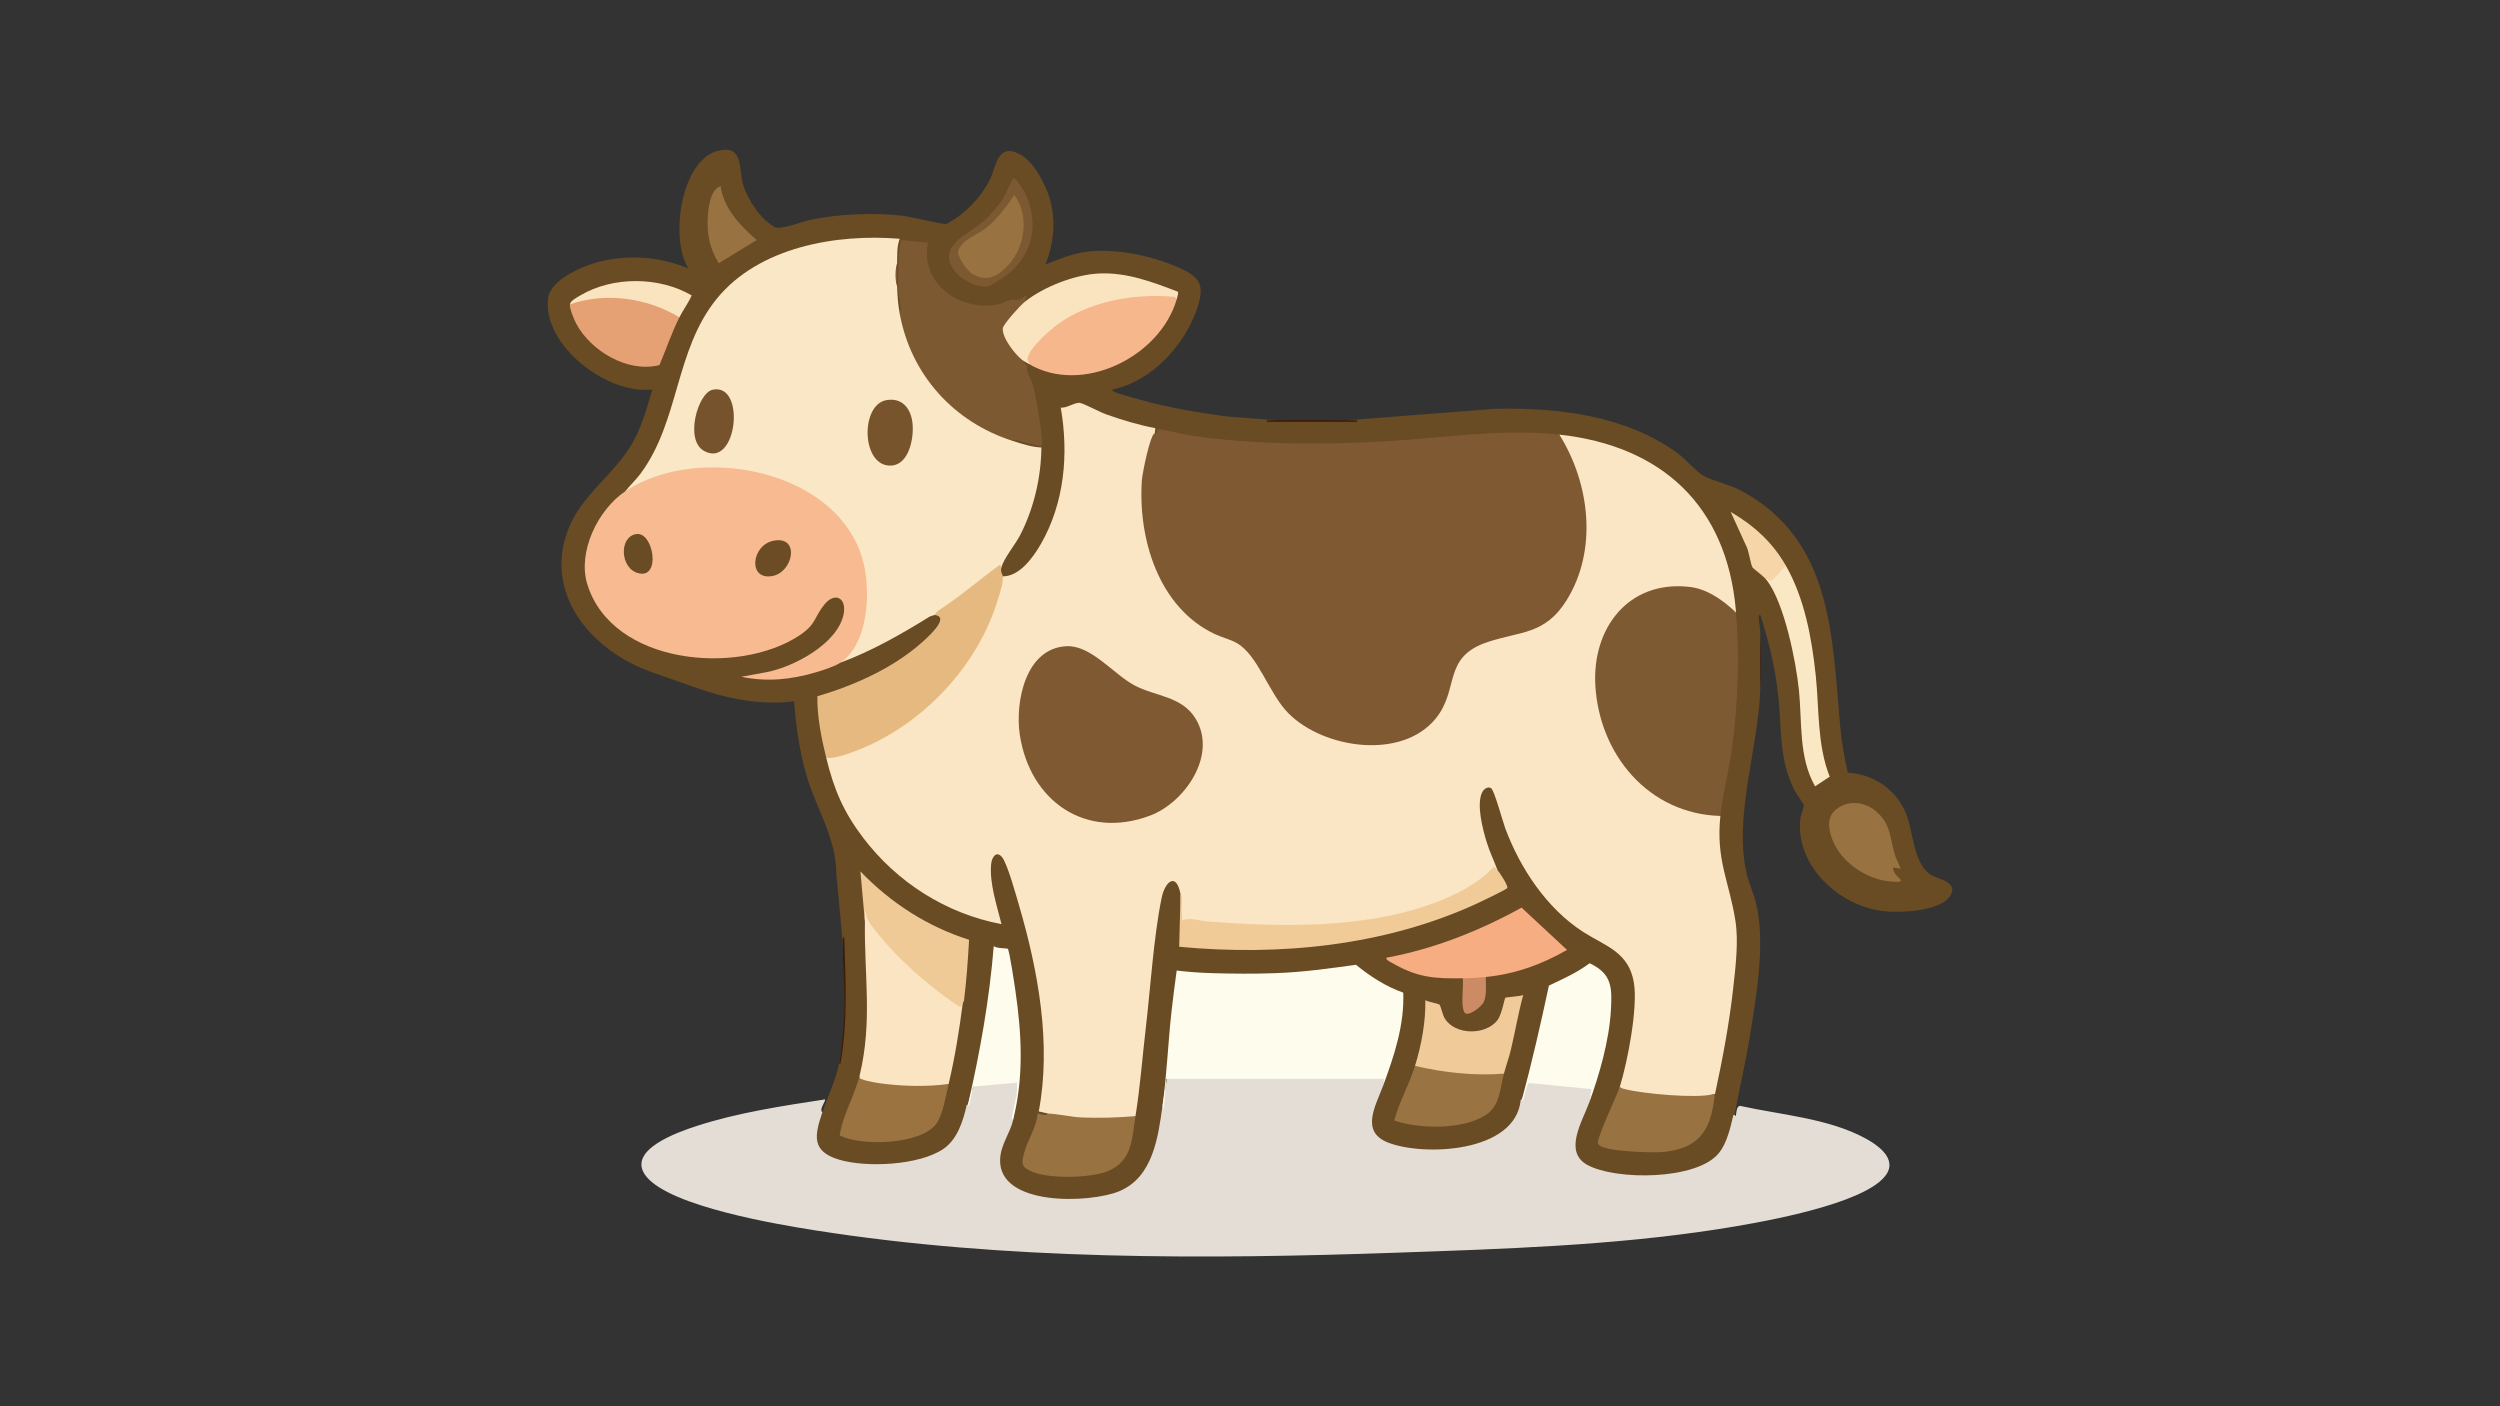 <?xml version="1.0" encoding="UTF-8"?>
<svg id="uuid-73abcc72-e69e-4cff-9686-12434361f54c" data-name="Layer 1" xmlns="http://www.w3.org/2000/svg" viewBox="0 0 1920 1080">
  <rect x="0" y="0" width="1920" height="1080" fill="#333333" stroke="none"/>
  <defs>
    <style>
      .uuid-dd579484-935f-4fb7-b817-a1deefe5deaf {
        fill: #7d5932;
      }

      .uuid-75d2adb0-1813-45cd-89eb-04abf65560b3 {
        fill: #fae3bf;
      }

      .uuid-08677f63-3d8d-44ac-a728-0cd4efebb931 {
        fill: #fefced;
      }

      .uuid-dc7931df-19ff-4fe0-b2e0-b548264098cc {
        fill: #76532c;
      }

      .uuid-7e03edfb-2f88-4d9c-b454-a737e36d3106 {
        fill: #f0cb99;
      }

      .uuid-792d9fef-dbac-4ea6-8ba6-e24e51c6f788 {
        fill: #f6ad81;
      }

      .uuid-6c76b00b-bbda-4296-9de8-b59ff6865a29 {
        fill: #cc8b64;
      }

      .uuid-3333cdc4-00e1-484a-a61e-59511593dcd7 {
        fill: #fae4c0;
      }

      .uuid-3c6f14a9-16f1-43b2-bbed-15039500f505 {
        fill: #fae7c5;
      }

      .uuid-6e3481cf-43e1-4309-bfbf-5111cd3e7ca7 {
        fill: #694b24;
      }

      .uuid-936c70ad-bb51-4f15-8f0b-800f3b3b0e3a {
        fill: #fae6c4;
      }

      .uuid-a50ddf40-0f02-4bb3-a8ad-f9c14abe9c59 {
        fill: #e3ddd5;
      }

      .uuid-48bafb8d-b3c6-4437-8c0c-5e96b68534cc {
        fill: #efc996;
      }

      .uuid-c860534b-62f2-490c-926e-35378187e185 {
        fill: #78542d;
      }

      .uuid-2002bfb5-ee3e-4232-9ceb-e8c7082c09a4 {
        fill: #fae4c1;
      }

      .uuid-9ddd56ce-f452-4b47-8f04-b458404011df {
        fill: #f0cb98;
      }

      .uuid-feb87bc9-535c-4bf3-a1b0-354481c8f07f {
        fill: #401b06;
      }

      .uuid-15dcda9d-6ab6-4a03-bc12-9d45732ac5a8 {
        fill: #987241;
      }

      .uuid-bad7d44d-e33a-43b0-af4c-66f7d98958fc {
        fill: #e5a173;
      }

      .uuid-249195de-5437-4667-a7a0-58580a16a7b9 {
        fill: #7e5a32;
      }

      .uuid-7e129117-7fb6-4ce4-b1c3-ee0511cbb2a6 {
        fill: #997241;
      }

      .uuid-24902f2d-fb3f-4eeb-b0e5-72187253562a {
        fill: #e6b980;
      }

      .uuid-ca8a2d50-d088-480d-866b-ed2f1cacc5b1 {
        fill: #f7b78c;
      }

      .uuid-5a2f9561-2798-47c3-8c6f-69b7e614b628 {
        fill: #3e1601;
      }

      .uuid-301d7de5-5390-4029-bc43-24533cd5aa68 {
        fill: #381000;
      }

      .uuid-0728e470-d1d1-4110-b037-ca1edca8abce {
        fill: #6b4c25;
      }

      .uuid-a3017e80-5d1e-4f42-9d47-358e191a90de {
        fill: #9a7341;
      }

      .uuid-f052f2b3-7ee0-4672-8753-5173fb3aa2f5 {
        fill: #f6d6a9;
      }

      .uuid-51230d71-ecce-4288-b5ab-a075a4bf486f {
        fill: #7e5932;
      }

      .uuid-6d901dc9-e8ba-4bd1-a7da-4cfe327d1ab3 {
        fill: #321002;
      }

      .uuid-1a3d5e5b-72bc-40c9-a2f8-72b21b6804a9 {
        fill: #9a7342;
      }

      .uuid-364f9105-7a4a-47d7-810c-c10dc3448341 {
        fill: #f8ba90;
      }

      .uuid-1d5892e4-3c30-49ed-8b19-2e2029194ce5 {
        fill: #fae7c4;
      }
    </style>
  </defs>
  <path class="uuid-6e3481cf-43e1-4309-bfbf-5111cd3e7ca7" d="M647.42,725.59l-5.07-53.8c-.17-29.29-15.8-50.77-23.34-77.58-5.1-18.14-7.7-36.84-9.19-55.62-25.87,3.42-52.34-2.25-76.69-10.87-11.01-3.9-21.92-7.74-32.92-11.61-44.8-15.77-82.68-58.67-64.29-108.39,10.59-28.62,37.04-43.49,51.02-69.7,6.48-12.15,10.16-25.75,14.05-38.88-34.47,4.21-84.07-33.57-80.14-69.77,1.62-14.9,27.79-25.67,40.57-28.69,22.55-5.34,45.88-3.34,67.28,5.44-14.54-22.55-5.87-84.37,23.69-90.58,18.72-3.93,14.9,14.16,18.36,26.28,3.18,11.15,14.08,27.63,24.72,32.74,4.16,2,21.15-4.52,27.02-5.74,22.12-4.59,47.51-5.6,69.95-3.25,5.52.58,32.5,6.97,34.18,6.5,1.52-.43,8.01-4.84,9.78-6.11,9.4-6.75,19.05-17.98,24.01-28.43,4.89-10.32,5.6-27.51,22.11-19.49,10.99,5.33,20.43,23.29,23.72,34.66,4.8,16.62,3.12,34.61-3.45,50.45,10.16-3.96,20.35-8.26,31.28-9.77,22.14-3.06,51.2,3.15,71.59,12.28,16.24,7.28,19.57,13.34,13.92,30.67-9.26,28.38-35.33,56.88-65.34,62.81-.28.22.51,1.23.98,1.49,3.4,1.87,15.07,4.85,19.59,6.14,22.22,6.32,45.12,10.01,68,13.13l38.08,2.98c-2.85.28-5.48.61-7.92.99,22.33-.99,46.71-.94,69.26,0-2.76-.37-5.73-.7-8.91-.99l115.23-8.95c48.37-.96,99.98,5.06,139.96,34.26,5.52,4.03,15.18,14.72,19.51,17.1,7.56,4.15,20.04,6.63,29.08,11.49,70.6,37.93,69.81,111.83,76.17,181.08,1.1,11.95,3.17,23.87,5.81,35.56,20.1,1.07,37.86,13.37,45.12,32.24,5.08,13.2,5.53,38.46,18.96,46.35,5.37,3.16,21.24,5.53,14.65,15.93-7.71,12.17-38.4,13.23-51.27,11.79-33.96-3.78-67.6-34.59-63.94-70.61.29-2.88,2.95-9.29,2.72-10.73-.19-1.22-6.32-9.63-7.56-12.16-11.56-23.56-9.39-46.08-12-71.11-2.23-21.47-7.24-42.38-13.86-62.83-1.65-.27-1.08,2.41-1.02,3.49.22,3.5.93,6.54,1.03,10.36v43.54c-1.66,45.45-20.72,98.31-10.4,141.5,1.79,7.47,5.07,14.36,6.94,21.75,7.78,30.74.45,71.85-4.62,103.24-3.26,20.15-7.92,40-11.71,60.03.41,8.47-3.97,21.46-9.04,28.68-15.33,21.85-64.02,21.96-87.83,17.24-37.13-7.36-29.23-27.55-17.22-54.4l2.27-.42c1.61-4.29,2.38-8.5,2.31-12.63,7.67-22.02,12.04-44.3,12.9-67.3.47-12.5-3.59-19.62-14.46-25.83-8.75,7.23-19.48,12.28-29.97,16.38l-6.5,30.79c-4.07,18.93-8.58,37.64-15.73,55.63,1.66,3.73-.57,8.94-2.36,12.62-13.76,28.25-64.37,31.17-91.35,25.29-30.89-6.73-25.65-24.14-15.46-47.28l2.31-.52c1.27-2.87,1.55-5.53.82-7.98,7.67-20.29,12.87-41.39,13.45-63.11-13.03-3.52-25.08-11.81-35.32-20.56-19.17,3.57-38.42,5.49-57.75,5.78l-3.32-1.19h-49.47c-7.74,3.07-17.67,1.51-25.61-.83-2.81,27.05-5.34,54.12-7.56,81.2l-2.01,3.48c-.27,6.12-1.08,12.14-2.42,18.06-.07,1.58.43,2.77,1.5,3.59-4.16,31.17-10.63,59.68-45.31,67.16-24.53,5.29-86.5,5.96-82.71-31.85.68-6.76,6.29-20.46,9.45-26.86l2.3-1.16c1.28-8.22,2.54-16.48,3.76-24.8.13-17.16-.02-34.44-1.2-51.82-.21-3.05-5.95-51.74-8.25-53.14-.31-.19-7-1.15-7.13-.82-2.68,23.63-5.46,47.32-9.89,70.73-3.09,16.31-6.16,32.36-11.94,47.97.26,11.55-7.09,27.95-16.86,35.07-19.74,14.39-65.44,16.32-87.8,7.33-8.34-3.35-13.35-8.95-13.38-18.08-.02-5.17,1.74-16.18,6.23-18.38,4.24-12.47,10.3-24.53,12.86-37.6,6.1-28.91,4.94-61.36,3.53-91.62,0-.04-.25.23-.56.59Z"/>
  <path class="uuid-a50ddf40-0f02-4bb3-a8ad-f9c14abe9c59" d="M892.81,849.28c1.15-7.37,2.37-14.96,3.65-22.76,55.95-.44,111.76-.17,167.44.83l-1.9,7.09c-5.54,14.91-17.4,34.62,3.97,43.03,27.42,10.78,97.96,7.88,101.92-32.62.2-.48.5-.55.97-.51,1.66-4.43,3.24-9.14,4.74-14.13,16.4.88,33.78,2.06,49.8,5.22l-3.09,11.87c-5.02,13.71-19.7,37.19-1.31,47.32,21.96,12.09,84.51,11.85,101.24-9.22,6.06-7.63,8.72-19.33,10.9-28.68.2-.48.5-.55.97-.51.16.01.55.85.97,1,.53-2.35.4-7.82,3.38-7.88,31.32,6.93,68.11,9.51,96.59,25.17,14.47,7.96,26.82,20.03,9.81,33.59-24.15,19.24-92.87,31.21-124.24,36.05-80.85,12.46-163.65,15.04-245.29,17.9-147.19,5.16-301.13,5.88-446.9-17.07-29.96-4.72-111.08-18.29-129.93-41.25-16.69-20.33,24.83-34.48,38.33-38.89,31.42-10.27,66.08-15.49,98.72-20.49.95,1.23-4.74,7.51-1.97,9.89-6.08,17.86-8.47,29.93,12.65,36.33,20.96,6.35,61.69,4.49,80.29-8.19,10.74-7.32,15.12-21.37,17.89-33.56.2-.48.5-.55.97-.51,1.35-5.38,3.01-10.68,4.97-15.89,1.37-1.01,30.05-2.74,33.69-1.88-.95,10.02-2.29,19.9-4.03,29.64-1.83,9.43-9.52,18.79-9.92,30.23-1.27,36.42,69.51,33.77,91.73,24.36,25.56-10.82,29.59-41.01,32.97-65.48Z"/>
  <path class="uuid-feb87bc9-535c-4bf3-a1b0-354481c8f07f" d="M647.42,725.59c.03-1.43-.85-5.73.98-5.93.97,32.45,2.87,65.26-2.97,97.46l-.97-.49c2.29-11.65,3.56-28.08,4-40.03.62-17.04-1.38-33.98-1.03-51Z"/>
  <path class="uuid-5a2f9561-2798-47c3-8c6f-69b7e614b628" d="M980.87,322.89c17.41-.31,35.03-.26,52.44,0,2.96.04,5.94-.04,8.9,0v.98s-69.26,0-69.26,0v-.98c2.63-.05,5.29.04,7.92,0Z"/>
  <path class="uuid-301d7de5-5390-4029-bc43-24533cd5aa68" d="M1351.91,529.68v-43.54c.38,14.06.51,29.51,0,43.54Z"/>
  <path class="uuid-936c70ad-bb51-4f15-8f0b-800f3b3b0e3a" d="M770.12,442.61c12.77.22,23.38-14.58,29.21-24.72,18.2-31.65,21.53-69.35,15.31-104.9,4.4.77,11.1-4.33,14.86-3.53s14.71,6.85,20,8.74c12.3,4.39,24.94,8.21,37.8,10.63l-.43,3.95.68,1.83c-20.27,50.01-6.57,122.79,44.76,149.84,14.01,5.08,26.38,9.87,33.88,23.81,16.11,30.46,29.51,51.07,65.15,59.45,41.22,9.7,76.32-6.21,82.91-49.25,4.2-17.27,18.86-25.91,35.51-29.62,29.84-5.47,46.9-13.4,59.05-43.32,14.2-34.98,7.6-75.56-11.04-107.59l-.21-4.16c78.94,8.67,128.42,54.76,135.55,134.56.46,3.02-.07,4.05-1.57,3.08-41.23-40.65-100.89-13.5-104.28,43.37-3.23,54.04,34.5,106.49,90.58,109.72l3.41,2.13c-3.57,34.23,6.92,50.39,11.6,80.91,2.45,15.98,0,35.82-1.83,52.04-3.03,27.04-8.15,54.12-13.9,80.63-.52.42-1.37,0-1.81.13l-.68,2.21c-9.04,3.12-67.83-1.24-70.89-5.66l.33-2.49c5.94-19.05,13.88-60.54,10.78-79.54-3.89-23.83-21.84-28.14-39-39.17-27.91-17.94-48.46-48.91-59.86-79.65-1.82-4.9-8.36-29.17-10.85-30.72-2.63-1.64-5.66.82-6.82,3.13-4.61,9.16.39,28.32,3.34,37.96,2.29,7.51,5.64,14.48,8.41,21.77-.8.7-1.72,1.23-2.42.39-58.35,49.2-144.53,45.55-217.05,41.35-7.88-1.52-15.65-2.1-23.32-1.75-.15-7.1-.35-14.17-.61-21.19-3.02-17.2-11.84-10.59-14.57,2.74-6.12,29.83-8.47,68.61-12.13,99.67-2.69,22.81-4.25,45.06-7.93,67.77-.98.59-1.98,1.15-3.03,1.57s-2.06.8-3.1.89c-20.02,1.68-39.62.83-58.95-2.33l-2.2-2.1-7.01-1.62c9.85-51.76-.42-107.91-15.04-157.89-2.21-7.55-9.06-32.42-13.11-37.34-4.47-5.42-7.95.16-8.42,5.35-1.36,14.89,4.44,31.71,7.96,46.05-42.57-8.05-80.21-32.08-106.28-66.37-15.08-19.84-22.42-37.13-28.28-61.26l1.91-1.97c64.23-13.14,119.71-72.07,131.72-136.11l1.93-1.43Z"/>
  <path class="uuid-51230d71-ecce-4288-b5ab-a075a4bf486f" d="M1197.56,333.77c23.46,37.47,29.71,88.83,5.36,127.56-16.42,26.12-35.2,23.41-60.31,31.71-35.15,11.62-21.48,36.19-40.06,58.88-26.01,31.78-85.59,23.22-112.82-3.89-15.13-15.07-23.52-44.91-39.86-54.14-5.33-3.01-11.35-4.32-16.84-6.9-43.3-20.37-59.1-73.28-56.09-118.14.34-5,6.39-35.48,9.93-36.07.09-.01.56.83.95,1,.34-.98.58-3.87,1.64-4.03,2.52-.39,21.06,4.17,25.77,4.85,49.29,7.12,101.54,7.18,151.26,4.16,43.03-2.61,87.93-9.73,131.06-4.99Z"/>
  <path class="uuid-3c6f14a9-16f1-43b2-bbed-15039500f505" d="M480.21,377.31c3.67-4.61,8.18-8.78,11.71-13.53,29.99-40.37,26.34-94.79,58.57-134.37,32.35-39.73,91.77-50.06,140.47-46.03-2.3,6.06-1.81,12.47-1.98,18.79-.92,5.88-.95,11.93,0,17.81.27,7.44.63,13.39,1.98,20.78l2.72,3.55c8.84,42.66,40.1,77.18,81.2,91.26l3.15,3.14c7.06,2.24,14.27,4.64,21.76,4.96-.22,23.07-5.77,46.76-16.3,67.29-3.56,6.95-12.76,18.14-14.37,24.72-16.46,12.2-32.79,24.44-48.99,36.72l-2.46-.11c-.72.46-2.66.61-3.98,1.43-21.37,13.28-44.62,26.51-68.25,35.18l.56-2.85c16.61-14.23,19.57-40.85,17.26-61.52-8.86-79.05-119.04-103.35-179.37-67.25l-3.69.02Z"/>
  <path class="uuid-364f9105-7a4a-47d7-810c-c10dc3448341" d="M645.45,508.91c-4.53,3.04-13.29,5.79-18.8,7.42-19.2,5.68-37.56,7.49-57.38,3.45l18.8-3.44c21.12-3.83,55.62-22.02,59.89-44.98,2.29-12.28-6.84-17.03-14.91-7-7.74,9.62-6.16,15.08-18.97,23.58-47.18,31.32-144.18,22.62-163.07-39.39-7.56-24.81,8.29-57.24,29.19-71.24,55.64-37.27,164.36-17.1,182.77,54.21,5.87,22.73,4.03,62.92-17.53,77.39Z"/>
  <path class="uuid-249195de-5437-4667-a7a0-58580a16a7b9" d="M1321.24,626.65c-55.09-1.52-93.02-47.15-96.02-100.39-2.47-43.75,25.24-80.45,71.65-75.61,13.75,1.43,24.64,9.22,34.57,18,1.3,1.15,1.66,3.48,1.66-.31,3.12,34.92,1.73,72.24-3.07,107.26-2.33,17.02-7.02,33.93-8.81,51.06Z"/>
  <path class="uuid-08677f63-3d8d-44ac-a728-0cd4efebb931" d="M979.88,747.36c20.62-.69,41.1-3.59,61.48-6.41,10.92,8.84,22.94,16.75,36.34,21.39.97,25.04-7.13,49.05-15.7,72.09l.99-5.93h-167.22s-1.97,23.24-1.97,23.24l-.99-2.47c3.31-23.99,4.28-48.61,6.93-72.72,1.14-10.39,2.58-20.82,3.95-31.18,8.81,1.04,17.83,1.77,26.71,1.98h49.47Z"/>
  <path class="uuid-dd579484-935f-4fb7-b817-a1deefe5deaf" d="M690.96,240.77c2.05-4.98-.74-11.94-1.03-17.27-.26-4.82-.45-38.44,2.68-39.18l20.12,2.04c-6.74,32.03,26.29,54.15,55.43,47.01,2.72-.67,5.35-2.58,7.88-3.09s4.45.65,7.38-.4c2.29-.82,2.91-2.47,4.99-2.96l-1.47,4.94.46,2.23c-5.95,5.51-11.06,11.65-15.32,18.43.98,8.37,7.21,15.62,13.03,21.41l-.15,2.46,3.8,4.64c-.9,5.32,2.79,8.9,4.45,14.32,1.79,5.83,8.89,44.67,6.59,47.33-5.83-.94-11.49-2.68-17.21-4.1-1.61-.4-3.12-1.39-4.55.14-45.39-14.41-78.47-50.7-87.07-97.96Z"/>
  <path class="uuid-24902f2d-fb3f-4eeb-b0e5-72187253562a" d="M769.13,435.69c-1.03,4.21.79,4.46.99,6.93.42,5.22-1.98,11.71-3.47,16.82-15.3,52.49-59.62,98.94-110.8,117.76-6.69,2.46-14.1,5.24-21.29,4.93-3.77-15.49-7.01-31.34-6.83-47.4,28.1-8.23,58-21.55,80.06-41.15,3.98-3.53,22.76-19.95,9.88-21.29.52-.33,1.56-2.41,3.04-3.38,16.83-10.95,30.17-22.69,45.95-34.22,2.26-1.65.89-.64,2.46.99Z"/>
  <path class="uuid-2002bfb5-ee3e-4232-9ceb-e8c7082c09a4" d="M664.25,707.78c-.78-5.57-.31-13.77,3.29-4.49,1.26,3.24,2.67,5.5,4.81,8.27,17.68,22.82,40.35,42.77,64.01,58.89,1-2.33,2.17-2.7,3.08-.33-2.73,21.09-5.98,41.65-10.88,62.34-.72.61-1.46,1.18-2.27,1.62-7.94,4.37-45.13,1.27-56.65-1.16-7.5-.45-10.62-2.91-9.35-7.39,9.86-40.95,3.35-77.21,3.96-117.74Z"/>
  <path class="uuid-08677f63-3d8d-44ac-a728-0cd4efebb931" d="M1220.31,847.3l1.95-10.83-48.01-4.74c-1.35.26-4,11.41-4.42,13.61-.42-.15-.81-.99-.97-1,7.76-28.91,14.43-58.12,20.7-87.41,10.77-5.09,21.66-9.97,31.26-17.16,17.17,8.04,17.33,18.59,16.37,35.84-1.32,23.58-8.8,49.64-16.87,71.69Z"/>
  <path class="uuid-9ddd56ce-f452-4b47-8f04-b458404011df" d="M1150.06,668.21c1.65,1.93,8.55,12.23,7.5,13.87-.7,1.08-19.99,10.34-22.97,11.71-70.7,32.6-151.82,40.68-228.97,33.32l1.04-40.1c.06.33.9,1.07,1.03,2.39.27,2.85-.57,16.62-.03,17.39,6.5-2.51,13.67.49,20.28.98,55.58,4.13,119.43,5.58,172.17-13.82,17.4-6.4,34.87-14.81,47.48-28.71.51,1.4,1.64,1.99,2.47,2.96Z"/>
  <path class="uuid-ca8a2d50-d088-480d-866b-ed2f1cacc5b1" d="M789.9,279.35c-4.14-3.84-2.71-6.51.87-12.02,21.09-32.51,76.64-47.06,112.93-40.33v2.88c-12.76,44.36-72.91,73.95-113.8,49.47Z"/>
  <path class="uuid-792d9fef-dbac-4ea6-8ba6-e24e51c6f788" d="M1123.35,751.32c-21.46.35-34.51-.53-53.45-11.36-.58-.33-6.61-3.12-4.93-4.47,36.39-6.75,71.32-20.62,103.58-38.44l34.94,32.48c-19.73,11.33-39.52,18.46-62.33,20.79-3.42,3.56-14,4.11-17.81.99Z"/>
  <path class="uuid-48bafb8d-b3c6-4437-8c0c-5e96b68534cc" d="M664.25,707.78l-3.47-38.58c23.17,24.16,51.45,42.42,83.48,52.56-.89,15.61-1.97,31.23-3.92,46.77-.1.83-.87,1.39-.9,1.59l-.99-.5c-.05,1.28.73,4.33-1.47,3.46-1.78-.7-10.04-6.84-12.3-8.48-16.72-12.21-36.6-30.27-49.53-46.45-3.99-4.99-10.64-11.92-9.93-18.27-1.89,1.02-.95,5.91-.98,7.91Z"/>
  <path class="uuid-7e129117-7fb6-4ce4-b1c3-ee0511cbb2a6" d="M804.75,855.21c8.04.25,17.83,2.68,26.18,3.01,13.63.54,27.59.13,41.1-1.03-2.75,16.95-2.07,33.98-20.78,42.05-13.1,5.65-45.07,6.22-58.18.79-9.12-3.78-8.68-6.36-6.41-14.92,2.69-10.15,9.46-19.14,10.18-29.9,1.86.27,3.52,1.05,5.45,1.09,2.22.05,2.32-1.09,2.46-1.08Z"/>
  <path class="uuid-7e129117-7fb6-4ce4-b1c3-ee0511cbb2a6" d="M1315.3,840.37c2.38,1.36,1.57.78,1.35,2.72-2.93,25.84-12.72,39.21-39.58,41.68-6.74.62-47.66,0-49.76-6.45-1.38-4.23,14.39-36.35,16.74-43.89.97,1.59,2.71,1.71,4.31,2.12,13.03,3.36,54.98,7.3,66.93,3.81Z"/>
  <path class="uuid-3333cdc4-00e1-484a-a61e-59511593dcd7" d="M786.94,231.86c14.45-11.58,38.33-20.88,56.85-21.81,21.42-1.08,41.29,6.49,60.81,13.98.64.91-.52,4.51-.91,5.85-.94-1.91-1.38-1.88-3.37-2.05-28.75-2.36-60.75,3.14-85,19.06-6.94,4.55-26.06,20.77-26.22,29.19-.03,1.6,2.72,2.82.8,3.27-1.65-.99-3.42-1.76-4.95-2.97-5.56-4.41-15.29-16.82-14.82-24.18.2-3.11,13.65-17.82,16.8-20.34Z"/>
  <path class="uuid-bad7d44d-e33a-43b0-af4c-66f7d98958fc" d="M521.77,243.73c-5.95,11.8-10.13,24.49-15.31,36.64-24.11,6.24-52.84-10.69-64.03-32-1.64-3.12-5.06-11.28-4.76-14.53,15.16-9.88,39.09-8.15,56.28-3.82,5.73,1.44,24.63,7.45,27.03,11.7.35.62.58,1.3.79,2.01Z"/>
  <path class="uuid-a3017e80-5d1e-4f42-9d47-358e191a90de" d="M660.29,825.53c-.29,2.68-.39,2.56,1.96,3.45,4.28,1.63,12.63,2.93,17.35,3.47,16.22,1.86,32.86,2.22,48.97.01-2.04,8.6-4.38,23.73-9.47,30.61-11.88,16.06-57.22,17.45-74.21,8.98,2.29-15.97,11.55-30.54,15.4-46.51Z"/>
  <path class="uuid-7e03edfb-2f88-4d9c-b454-a737e36d3106" d="M1086.74,818.6c4.9-15.98,8.24-33.73,7.92-50.46,2.24,1.37,9.63,2.48,10.89,3.44.82.62,2.48,8.17,4.1,10.74,8.09,12.83,31.43,12.85,40.4,1.15,3.47-4.53,5.33-16.63,6.04-17.21.54-.44,11.67-1.1,13.75-2.07-3.84,13.95-6.18,28.29-9.57,42.36-1.48,6.13-3.64,12-5.26,17.99-.78.57-1.58,1.1-2.44,1.5s-1.66.75-2.5.81c-18.86,1.28-40.38-1.02-58.81-5.21-.82-.19-1.57-.67-2.34-1.19s-1.49-1.17-2.18-1.85Z"/>
  <path class="uuid-1a3d5e5b-72bc-40c9-a2f8-72b21b6804a9" d="M1155.01,824.54c-2.99,11.01-2.8,24.21-13.52,31.5-17.27,11.74-51.51,11.2-70.65,4.51,3.67-14.54,11.5-27.58,15.9-41.94,22.12,5.16,45.64,7.78,68.27,5.94Z"/>
  <path class="uuid-08677f63-3d8d-44ac-a728-0cd4efebb931" d="M743.4,848.29c9.21-40.07,16.47-80.64,19.8-121.7,1.85,1.88,10.2,1.62,10.77,2.09,1.27,1.03,5.29,28.22,5.87,32.22,4.86,33.37,6.57,66.33-1.81,99.27.02-.12-1.21-1.08-.95-2.31,1.78-8.68,4.48-17.34,3.92-26.38l-33.61,3.01-3.03,14.81c-.42-.15-.81-.99-.97-1Z"/>
  <path class="uuid-1d5892e4-3c30-49ed-8b19-2e2029194ce5" d="M1356.86,445.58c-1.4-1.68-.17-2.41,3.7-2.18l8.33-8.96c.96-.32,1.89-.21,2.81.26,14.22,25.1,19.71,55.14,22.75,83.61,2.78,26.05,1,53.47,10.77,78.18l-11.24,7.4c-12.74-22.37-9.88-49.04-12.39-73.71-2.28-22.36-11.19-66.97-24.73-84.6Z"/>
  <path class="uuid-15dcda9d-6ab6-4a03-bc12-9d45732ac5a8" d="M1459.75,667.21l-5.93-.98c-.09,3.91,3.45,6.8,5.92,9.41.98,2.29-4.33,1.56-5.48,1.51-15.01-.57-30.02-8.56-39.55-19.82-6.87-8.11-15.02-25.71-5.85-34.57,9.04-8.72,23.14-7.46,32.09.41,11.93,10.48,10.12,20.37,14.55,33.93,1.15,3.51,3.07,6.63,4.23,10.11Z"/>
  <path class="uuid-dd579484-935f-4fb7-b817-a1deefe5deaf" d="M778.54,136.88c1.51-.36,7.69,9.41,8.57,11.2,12.06,24.58,5.39,50.35-17.06,65.41-1.51,1.01-9.57,6.06-10.53,6.28-8.35,1.94-21.56-5.09-26.45-11.73-14.17-19.23,10.27-27.8,21.67-37.56,5.26-4.51,12.41-12.73,16-18.63,1.47-2.41,6.43-14.65,7.79-14.98Z"/>
  <path class="uuid-75d2adb0-1813-45cd-89eb-04abf65560b3" d="M521.77,243.73c-24.39-14.9-57.05-19.66-84.1-9.89.26-2.83,5.67-5.59,8.24-7.1,24.89-14.63,60.39-14.41,85.31.15-2.61,5.91-6.53,11.05-9.45,16.84Z"/>
  <path class="uuid-7e129117-7fb6-4ce4-b1c3-ee0511cbb2a6" d="M553.42,142.82c2.37,17.43,15.14,30.49,27.71,41.54l-29.15,17.86c-6.55-10.82-9.07-21.55-8.49-34.21.35-7.66,1.74-22.19,9.93-25.19Z"/>
  <path class="uuid-f052f2b3-7ee0-4672-8753-5173fb3aa2f5" d="M1371.7,434.7c-3.8,2.57-7.98,10-11.89,11.41-1.43.52-2.5-2.66-2.95-.53-2.42-3.15-10.52-9.02-10.87-9.67-2.06-3.85-2.62-12.9-5.21-17.29l-11.61-25.48c17.82,10.41,32.29,23.46,42.54,41.56Z"/>
  <path class="uuid-6c76b00b-bbda-4296-9de8-b59ff6865a29" d="M1141.16,750.33c-.3,6.2,1.02,13.76-1.77,19.5-1.61,3.31-12.56,11.97-14.84,7.49-2.96-5.83-.26-19.18-1.2-26,6.44-.11,11.45-.34,17.81-.99Z"/>
  <path class="uuid-6d901dc9-e8ba-4bd1-a7da-4cfe327d1ab3" d="M979.88,747.36c-16.02.54-33.42.39-49.47,0h49.47Z"/>
  <path class="uuid-dd579484-935f-4fb7-b817-a1deefe5deaf" d="M688.98,219.99c-1.66-4.95-1.66-12.78,0-17.81-.15,5.87-.21,11.95,0,17.81Z"/>
  <path class="uuid-51230d71-ecce-4288-b5ab-a075a4bf486f" d="M819.41,496.28c18.62-.67,35.88,21.48,51.61,29.96,16.14,8.7,36.69,8.18,47.33,25.89,16.68,27.77-8.37,64.25-35.18,74.29-49.87,18.67-92.2-11.55-99.92-61.88-3.86-25.16,4.24-67.1,36.16-68.26Z"/>
  <path class="uuid-c860534b-62f2-490c-926e-35378187e185" d="M680.8,307.3c12.38-2.08,18.92,6.69,20.04,18.07s-2.79,31.47-16.35,32.19c-23.13,1.23-23.99-46.85-3.69-50.26Z"/>
  <path class="uuid-dc7931df-19ff-4fe0-b2e0-b548264098cc" d="M547.22,299.33c26.05-5.65,18.88,61.46-6.71,46.86-14.83-8.47-4.47-44.44,6.71-46.86Z"/>
  <path class="uuid-0728e470-d1d1-4110-b037-ca1edca8abce" d="M594.72,415.15c19.81-3.26,14.38,24.29-1.45,27.23-19.29,3.59-16.37-24.3,1.45-27.23Z"/>
  <path class="uuid-6e3481cf-43e1-4309-bfbf-5111cd3e7ca7" d="M488.84,410.15c13.05-1.75,19.1,34.84,1.23,30.02-13.98-3.77-14.83-28.19-1.23-30.02Z"/>
  <path class="uuid-7e129117-7fb6-4ce4-b1c3-ee0511cbb2a6" d="M779.03,149.74c11.39,15.31,8.36,39.17-3.94,52.96-7.95,8.91-16.61,14.66-28.43,7.6-3.85-2.3-12.24-13.96-10.69-17.95,3.2-8.27,13.51-11.51,20.22-16.47,9.39-6.95,16.41-16.67,22.85-26.14Z"/>
</svg>